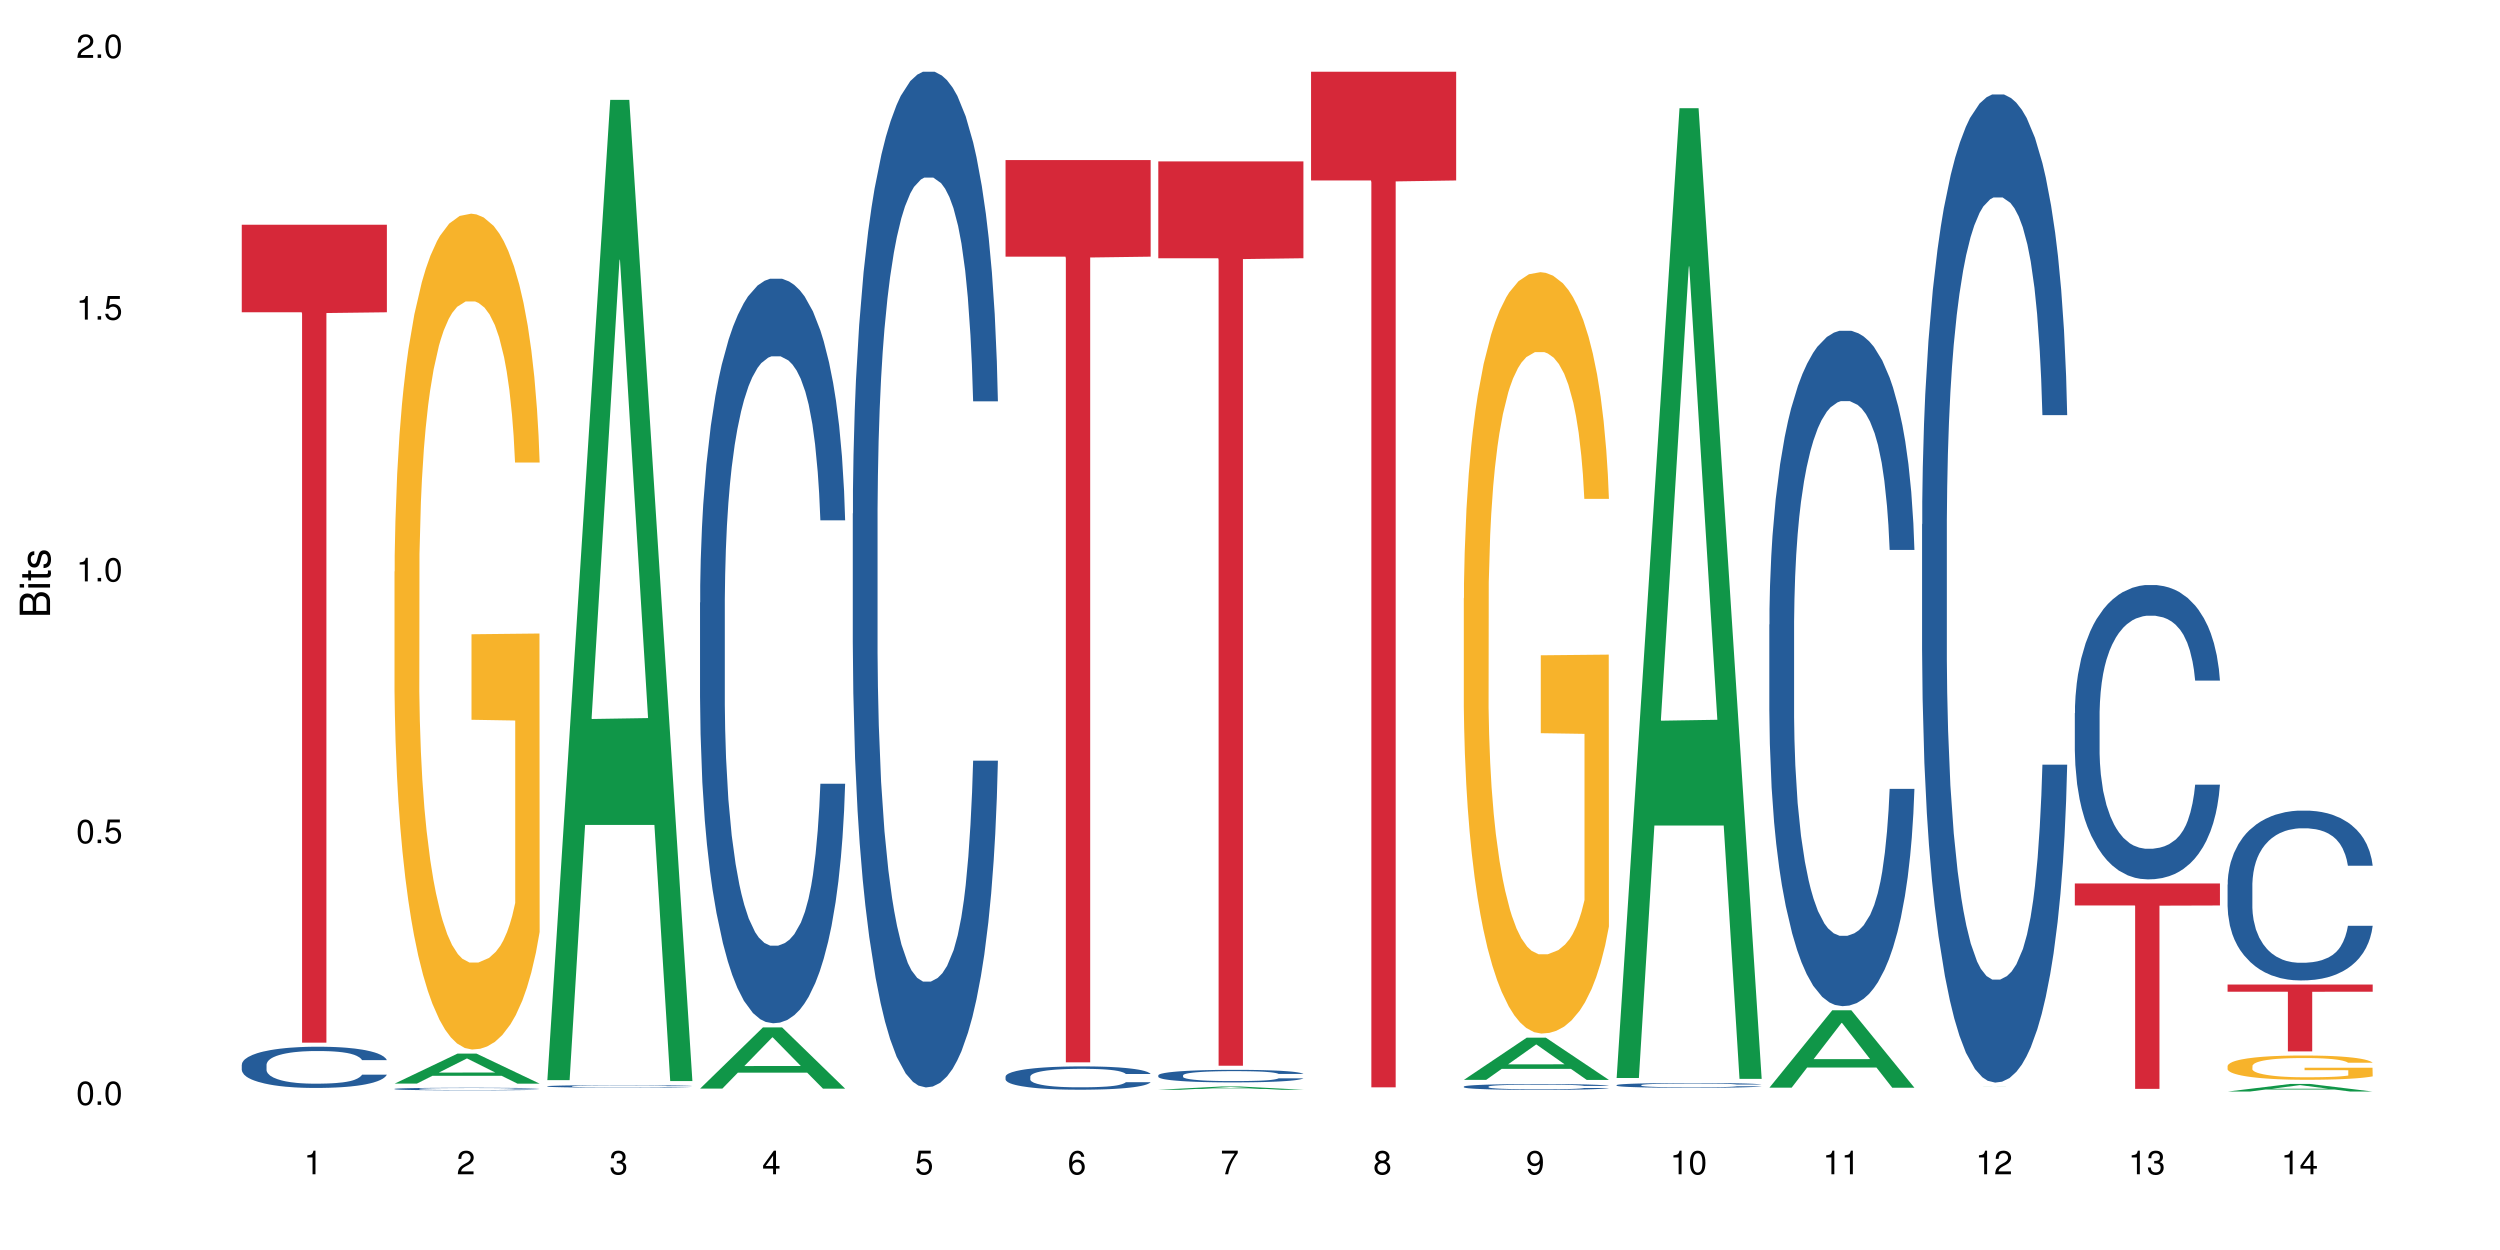<?xml version="1.0" encoding="UTF-8"?>
<svg xmlns="http://www.w3.org/2000/svg" xmlns:xlink="http://www.w3.org/1999/xlink" width="720pt" height="360pt" viewBox="0 0 720 360" version="1.1">
<defs>
<g>
<symbol overflow="visible" id="glyph0-0">
<path style="stroke:none;" d=""/>
</symbol>
<symbol overflow="visible" id="glyph0-1">
<path style="stroke:none;" d="M 2.641 -6.797 C 2 -6.797 1.422 -6.531 1.078 -6.047 C 0.641 -5.453 0.406 -4.547 0.406 -3.297 C 0.406 -1 1.188 0.219 2.641 0.219 C 4.078 0.219 4.859 -1 4.859 -3.234 C 4.859 -4.562 4.656 -5.438 4.203 -6.047 C 3.844 -6.531 3.281 -6.797 2.641 -6.797 Z M 2.641 -6.047 C 3.547 -6.047 4 -5.125 4 -3.312 C 4 -1.375 3.562 -0.484 2.625 -0.484 C 1.734 -0.484 1.281 -1.422 1.281 -3.281 C 1.281 -5.141 1.734 -6.047 2.641 -6.047 Z M 2.641 -6.047 "/>
</symbol>
<symbol overflow="visible" id="glyph0-2">
<path style="stroke:none;" d="M 1.828 -1 L 0.828 -1 L 0.828 0 L 1.828 0 Z M 1.828 -1 "/>
</symbol>
<symbol overflow="visible" id="glyph0-3">
<path style="stroke:none;" d="M 4.562 -6.797 L 1.062 -6.797 L 0.547 -3.094 L 1.328 -3.094 C 1.719 -3.562 2.047 -3.734 2.578 -3.734 C 3.484 -3.734 4.062 -3.109 4.062 -2.094 C 4.062 -1.125 3.484 -0.531 2.578 -0.531 C 1.828 -0.531 1.375 -0.906 1.188 -1.672 L 0.328 -1.672 C 0.453 -1.109 0.547 -0.844 0.75 -0.594 C 1.125 -0.078 1.828 0.219 2.594 0.219 C 3.969 0.219 4.922 -0.781 4.922 -2.219 C 4.922 -3.562 4.031 -4.484 2.719 -4.484 C 2.25 -4.484 1.859 -4.359 1.469 -4.062 L 1.734 -5.969 L 4.562 -5.969 Z M 4.562 -6.797 "/>
</symbol>
<symbol overflow="visible" id="glyph0-4">
<path style="stroke:none;" d="M 2.484 -4.844 L 2.484 0 L 3.328 0 L 3.328 -6.797 L 2.766 -6.797 C 2.469 -5.75 2.281 -5.609 0.984 -5.453 L 0.984 -4.844 Z M 2.484 -4.844 "/>
</symbol>
<symbol overflow="visible" id="glyph0-5">
<path style="stroke:none;" d="M 4.859 -0.828 L 1.281 -0.828 C 1.359 -1.391 1.672 -1.75 2.5 -2.234 L 3.469 -2.75 C 4.406 -3.266 4.906 -3.969 4.906 -4.812 C 4.906 -5.375 4.672 -5.906 4.266 -6.266 C 3.859 -6.625 3.375 -6.797 2.719 -6.797 C 1.859 -6.797 1.219 -6.5 0.844 -5.922 C 0.609 -5.562 0.5 -5.125 0.484 -4.438 L 1.328 -4.438 C 1.359 -4.906 1.406 -5.188 1.531 -5.406 C 1.75 -5.812 2.188 -6.062 2.703 -6.062 C 3.469 -6.062 4.031 -5.516 4.031 -4.781 C 4.031 -4.25 3.719 -3.797 3.125 -3.438 L 2.234 -2.938 C 0.812 -2.141 0.406 -1.5 0.328 0 L 4.859 0 Z M 4.859 -0.828 "/>
</symbol>
<symbol overflow="visible" id="glyph0-6">
<path style="stroke:none;" d="M 2.125 -3.125 L 2.578 -3.125 C 3.516 -3.125 3.984 -2.703 3.984 -1.891 C 3.984 -1.031 3.469 -0.531 2.578 -0.531 C 1.656 -0.531 1.203 -0.984 1.156 -1.969 L 0.312 -1.969 C 0.344 -1.422 0.438 -1.078 0.609 -0.766 C 0.953 -0.109 1.625 0.219 2.547 0.219 C 3.953 0.219 4.859 -0.609 4.859 -1.906 C 4.859 -2.766 4.516 -3.25 3.703 -3.516 C 4.344 -3.766 4.656 -4.25 4.656 -4.938 C 4.656 -6.109 3.875 -6.797 2.578 -6.797 C 1.203 -6.797 0.484 -6.047 0.453 -4.609 L 1.297 -4.609 C 1.312 -5.016 1.344 -5.25 1.453 -5.453 C 1.641 -5.828 2.062 -6.062 2.594 -6.062 C 3.344 -6.062 3.797 -5.625 3.797 -4.906 C 3.797 -4.422 3.609 -4.141 3.25 -3.984 C 3.016 -3.891 2.719 -3.844 2.125 -3.844 Z M 2.125 -3.125 "/>
</symbol>
<symbol overflow="visible" id="glyph0-7">
<path style="stroke:none;" d="M 3.141 -1.625 L 3.141 0 L 3.984 0 L 3.984 -1.625 L 4.984 -1.625 L 4.984 -2.391 L 3.984 -2.391 L 3.984 -6.797 L 3.359 -6.797 L 0.266 -2.516 L 0.266 -1.625 Z M 3.141 -2.391 L 1 -2.391 L 3.141 -5.359 Z M 3.141 -2.391 "/>
</symbol>
<symbol overflow="visible" id="glyph0-8">
<path style="stroke:none;" d="M 4.781 -5.031 C 4.609 -6.141 3.891 -6.797 2.844 -6.797 C 2.094 -6.797 1.422 -6.438 1.031 -5.828 C 0.609 -5.172 0.406 -4.344 0.406 -3.094 C 0.406 -1.953 0.578 -1.234 0.984 -0.625 C 1.359 -0.078 1.953 0.219 2.703 0.219 C 3.984 0.219 4.922 -0.734 4.922 -2.078 C 4.922 -3.344 4.062 -4.234 2.844 -4.234 C 2.172 -4.234 1.641 -3.969 1.281 -3.469 C 1.281 -5.125 1.828 -6.047 2.797 -6.047 C 3.391 -6.047 3.797 -5.672 3.938 -5.031 Z M 2.734 -3.484 C 3.547 -3.484 4.062 -2.922 4.062 -2 C 4.062 -1.156 3.484 -0.531 2.703 -0.531 C 1.922 -0.531 1.328 -1.188 1.328 -2.047 C 1.328 -2.891 1.906 -3.484 2.734 -3.484 Z M 2.734 -3.484 "/>
</symbol>
<symbol overflow="visible" id="glyph0-9">
<path style="stroke:none;" d="M 4.984 -6.797 L 0.438 -6.797 L 0.438 -5.969 L 4.109 -5.969 C 2.5 -3.656 1.828 -2.234 1.328 0 L 2.219 0 C 2.594 -2.172 3.453 -4.047 4.984 -6.094 Z M 4.984 -6.797 "/>
</symbol>
<symbol overflow="visible" id="glyph0-10">
<path style="stroke:none;" d="M 3.75 -3.578 C 4.453 -4 4.688 -4.344 4.688 -4.984 C 4.688 -6.047 3.844 -6.797 2.641 -6.797 C 1.438 -6.797 0.594 -6.047 0.594 -4.984 C 0.594 -4.359 0.828 -4.016 1.516 -3.578 C 0.734 -3.203 0.359 -2.641 0.359 -1.891 C 0.359 -0.641 1.297 0.219 2.641 0.219 C 3.984 0.219 4.922 -0.641 4.922 -1.875 C 4.922 -2.641 4.531 -3.203 3.75 -3.578 Z M 2.641 -6.047 C 3.359 -6.047 3.812 -5.625 3.812 -4.969 C 3.812 -4.344 3.344 -3.922 2.641 -3.922 C 1.922 -3.922 1.453 -4.344 1.453 -4.984 C 1.453 -5.625 1.922 -6.047 2.641 -6.047 Z M 2.641 -3.203 C 3.484 -3.203 4.062 -2.672 4.062 -1.875 C 4.062 -1.062 3.484 -0.531 2.625 -0.531 C 1.797 -0.531 1.219 -1.078 1.219 -1.875 C 1.219 -2.672 1.797 -3.203 2.641 -3.203 Z M 2.641 -3.203 "/>
</symbol>
<symbol overflow="visible" id="glyph0-11">
<path style="stroke:none;" d="M 0.516 -1.547 C 0.672 -0.438 1.406 0.219 2.438 0.219 C 3.188 0.219 3.859 -0.141 4.266 -0.75 C 4.688 -1.406 4.891 -2.25 4.891 -3.484 C 4.891 -4.625 4.703 -5.359 4.312 -5.953 C 3.938 -6.5 3.344 -6.797 2.594 -6.797 C 1.297 -6.797 0.359 -5.844 0.359 -4.516 C 0.359 -3.25 1.234 -2.344 2.453 -2.344 C 3.094 -2.344 3.562 -2.578 4.016 -3.109 C 4 -1.453 3.469 -0.531 2.5 -0.531 C 1.906 -0.531 1.484 -0.906 1.359 -1.547 Z M 2.578 -6.062 C 3.375 -6.062 3.969 -5.406 3.969 -4.531 C 3.969 -3.688 3.375 -3.094 2.547 -3.094 C 1.734 -3.094 1.234 -3.672 1.234 -4.578 C 1.234 -5.438 1.797 -6.062 2.578 -6.062 Z M 2.578 -6.062 "/>
</symbol>
<symbol overflow="visible" id="glyph1-0">
<path style="stroke:none;" d=""/>
</symbol>
<symbol overflow="visible" id="glyph1-1">
<path style="stroke:none;" d="M 0 -0.953 L 0 -4.891 C 0 -5.719 -0.234 -6.344 -0.734 -6.797 C -1.188 -7.234 -1.812 -7.469 -2.5 -7.469 C -3.547 -7.469 -4.188 -7 -4.625 -5.875 C -4.984 -6.672 -5.641 -7.094 -6.531 -7.094 C -7.156 -7.094 -7.734 -6.859 -8.141 -6.391 C -8.562 -5.938 -8.75 -5.344 -8.75 -4.5 L -8.75 -0.953 Z M -4.984 -2.062 L -7.766 -2.062 L -7.766 -4.219 C -7.766 -4.844 -7.688 -5.203 -7.453 -5.5 C -7.219 -5.812 -6.859 -5.969 -6.375 -5.969 C -5.906 -5.969 -5.531 -5.812 -5.297 -5.5 C -5.062 -5.203 -4.984 -4.844 -4.984 -4.219 Z M -0.984 -2.062 L -4 -2.062 L -4 -4.781 C -4 -5.328 -3.859 -5.688 -3.578 -5.953 C -3.297 -6.219 -2.922 -6.359 -2.484 -6.359 C -2.062 -6.359 -1.688 -6.219 -1.406 -5.953 C -1.109 -5.688 -0.984 -5.328 -0.984 -4.781 Z M -0.984 -2.062 "/>
</symbol>
<symbol overflow="visible" id="glyph1-2">
<path style="stroke:none;" d="M -6.281 -1.797 L -6.281 -0.797 L 0 -0.797 L 0 -1.797 Z M -8.75 -1.797 L -8.75 -0.797 L -7.484 -0.797 L -7.484 -1.797 Z M -8.75 -1.797 "/>
</symbol>
<symbol overflow="visible" id="glyph1-3">
<path style="stroke:none;" d="M -6.281 -3.047 L -6.281 -2.016 L -8.016 -2.016 L -8.016 -1.016 L -6.281 -1.016 L -6.281 -0.172 L -5.469 -0.172 L -5.469 -1.016 L -0.719 -1.016 C -0.078 -1.016 0.281 -1.453 0.281 -2.234 C 0.281 -2.469 0.25 -2.719 0.188 -3.047 L -0.641 -3.047 C -0.609 -2.922 -0.594 -2.766 -0.594 -2.562 C -0.594 -2.141 -0.719 -2.016 -1.156 -2.016 L -5.469 -2.016 L -5.469 -3.047 Z M -6.281 -3.047 "/>
</symbol>
<symbol overflow="visible" id="glyph1-4">
<path style="stroke:none;" d="M -4.531 -5.25 C -5.766 -5.25 -6.469 -4.422 -6.469 -2.969 C -6.469 -1.516 -5.719 -0.562 -4.547 -0.562 C -3.562 -0.562 -3.094 -1.062 -2.734 -2.562 L -2.516 -3.484 C -2.344 -4.188 -2.094 -4.469 -1.625 -4.469 C -1.047 -4.469 -0.641 -3.875 -0.641 -3 C -0.641 -2.453 -0.797 -2 -1.062 -1.75 C -1.25 -1.594 -1.422 -1.531 -1.875 -1.469 L -1.875 -0.406 C -0.422 -0.453 0.281 -1.266 0.281 -2.922 C 0.281 -4.5 -0.5 -5.516 -1.719 -5.516 C -2.656 -5.516 -3.172 -4.984 -3.469 -3.734 L -3.703 -2.766 C -3.891 -1.953 -4.156 -1.609 -4.594 -1.609 C -5.172 -1.609 -5.547 -2.125 -5.547 -2.938 C -5.547 -3.75 -5.203 -4.172 -4.531 -4.203 Z M -4.531 -5.25 "/>
</symbol>
</g>
</defs>
<g id="surface87056">
<rect x="0" y="0" width="720" height="360" style="fill:rgb(100%,100%,100%);fill-opacity:1;stroke:none;"/>
<path style=" stroke:none;fill-rule:nonzero;fill:rgb(14.51%,36.078%,60%);fill-opacity:1;" d="M 69.629 306.629 L 69.68 306.617 L 69.68 306.355 L 69.832 305.945 L 70.191 305.422 L 70.547 305.066 L 71.465 304.426 L 72.738 303.809 L 74.062 303.328 L 75.031 303.047 L 75.898 302.832 L 77.887 302.43 L 79.16 302.223 L 80.535 302.039 L 82.219 301.855 L 83.441 301.746 L 86.195 301.574 L 88.234 301.496 L 89.812 301.465 L 93.227 301.465 L 95.266 301.508 L 96.746 301.562 L 98.375 301.648 L 99.75 301.746 L 102.148 301.984 L 104.289 302.289 L 105.258 302.461 L 106.785 302.797 L 107.957 303.125 L 108.773 303.406 L 109.691 303.809 L 110.504 304.297 L 111.117 304.848 L 111.422 305.316 L 104.289 305.316 L 103.93 304.879 L 103.523 304.543 L 102.758 304.102 L 101.992 303.785 L 100.922 303.469 L 99.957 303.266 L 98.629 303.059 L 97.457 302.93 L 96.234 302.832 L 95.062 302.766 L 92.82 302.699 L 90.219 302.699 L 89.254 302.723 L 87.266 302.809 L 86.195 302.887 L 84.664 303.035 L 83.594 303.176 L 82.32 303.395 L 81.453 303.578 L 80.383 303.859 L 79.617 304.109 L 78.754 304.469 L 78.242 304.738 L 77.785 305.043 L 77.375 305.402 L 77.07 305.781 L 76.867 306.184 L 76.766 306.574 L 76.766 308.254 L 76.867 308.645 L 77.121 309.102 L 77.785 309.762 L 78.754 310.336 L 79.875 310.793 L 80.945 311.117 L 81.555 311.27 L 82.371 311.445 L 83.645 311.66 L 85.48 311.879 L 86.551 311.965 L 88.184 312.051 L 89.863 312.094 L 92.105 312.094 L 94.094 312.051 L 95.418 311.996 L 96.797 311.91 L 98.68 311.727 L 99.852 311.551 L 100.871 311.348 L 101.637 311.141 L 102.148 310.965 L 102.91 310.629 L 103.523 310.262 L 103.98 309.883 L 104.289 309.512 L 111.422 309.512 L 111.117 309.945 L 110.66 310.371 L 110.199 310.684 L 109.484 311.062 L 108.672 311.398 L 107.5 311.781 L 106.531 312.027 L 105.258 312.301 L 104.082 312.508 L 102.809 312.691 L 100.922 312.906 L 99.699 313.016 L 98.375 313.113 L 96.797 313.199 L 94.809 313.277 L 92.668 313.32 L 90.68 313.332 L 88.539 313.309 L 86.957 313.266 L 84.867 313.168 L 82.27 312.973 L 80.383 312.766 L 78.906 312.562 L 77.633 312.344 L 76.203 312.051 L 74.371 311.574 L 73.25 311.203 L 72.484 310.902 L 71.617 310.477 L 71.004 310.098 L 70.293 309.492 L 69.781 308.723 L 69.629 308.125 Z M 69.629 306.629 "/>
<path style=" stroke:none;fill-rule:nonzero;fill:rgb(83.922%,15.686%,22.353%);fill-opacity:1;" d="M 69.629 64.719 L 111.422 64.719 L 111.422 89.934 L 94.004 90.156 L 94.004 300.285 L 86.996 300.285 L 86.996 90.379 L 86.895 89.934 L 69.629 89.934 Z M 69.629 64.719 "/>
<path style=" stroke:none;fill-rule:nonzero;fill:rgb(6.275%,58.824%,28.235%);fill-opacity:1;" d="M 113.621 312.086 L 113.668 312.078 L 131.75 303.445 L 137.242 303.445 L 155.418 312.094 L 149.031 312.094 L 144.477 309.836 L 124.52 309.836 L 120.051 312.086 L 113.621 312.086 L 126.438 308.902 L 142.645 308.895 L 134.562 304.859 L 134.477 304.852 L 134.387 304.875 L 126.395 308.895 L 126.438 308.902 Z M 113.621 312.086 "/>
<path style=" stroke:none;fill-rule:nonzero;fill:rgb(14.51%,36.078%,60%);fill-opacity:1;" d="M 113.621 313.598 L 113.672 313.598 L 113.672 313.582 L 113.828 313.555 L 114.184 313.523 L 114.539 313.5 L 115.457 313.461 L 116.73 313.422 L 118.059 313.391 L 119.023 313.375 L 119.891 313.359 L 121.879 313.336 L 123.152 313.32 L 124.531 313.309 L 126.211 313.301 L 127.434 313.293 L 130.188 313.281 L 132.227 313.277 L 133.805 313.273 L 137.223 313.273 L 139.258 313.277 L 140.738 313.281 L 142.367 313.285 L 143.746 313.293 L 146.141 313.309 L 148.281 313.328 L 149.25 313.336 L 150.777 313.359 L 151.949 313.379 L 152.766 313.398 L 153.684 313.422 L 154.5 313.453 L 155.109 313.488 L 155.418 313.516 L 148.281 313.516 L 147.926 313.488 L 147.516 313.469 L 146.75 313.441 L 145.988 313.422 L 144.918 313.402 L 143.949 313.387 L 142.625 313.375 L 141.453 313.367 L 140.227 313.359 L 139.055 313.355 L 136.812 313.352 L 134.215 313.352 L 133.246 313.355 L 131.258 313.359 L 130.188 313.363 L 128.66 313.375 L 127.59 313.383 L 126.312 313.395 L 125.449 313.406 L 124.379 313.426 L 123.613 313.441 L 122.746 313.465 L 122.234 313.48 L 121.777 313.5 L 121.371 313.523 L 121.062 313.547 L 120.859 313.57 L 120.758 313.598 L 120.758 313.703 L 120.859 313.727 L 121.113 313.754 L 121.777 313.797 L 122.746 313.832 L 123.867 313.863 L 124.938 313.883 L 125.551 313.891 L 126.363 313.902 L 127.641 313.918 L 129.473 313.93 L 130.543 313.938 L 132.176 313.941 L 133.855 313.945 L 136.098 313.945 L 138.086 313.941 L 139.414 313.938 L 140.789 313.934 L 142.676 313.922 L 143.848 313.91 L 144.867 313.898 L 145.629 313.883 L 146.141 313.871 L 146.906 313.852 L 147.516 313.828 L 147.977 313.805 L 148.281 313.781 L 155.418 313.781 L 155.109 313.809 L 154.652 313.836 L 154.191 313.855 L 153.48 313.879 L 152.664 313.898 L 151.492 313.926 L 150.523 313.941 L 149.25 313.957 L 148.078 313.969 L 146.805 313.98 L 144.918 313.996 L 143.695 314.004 L 142.367 314.008 L 140.789 314.012 L 138.801 314.02 L 136.66 314.02 L 134.672 314.023 L 132.531 314.02 L 130.953 314.02 L 128.863 314.012 L 126.262 314 L 124.379 313.984 L 122.898 313.973 L 121.625 313.961 L 120.199 313.941 L 118.363 313.91 L 117.242 313.887 L 116.477 313.867 L 115.609 313.844 L 115 313.816 L 114.285 313.781 L 113.777 313.73 L 113.621 313.695 Z M 113.621 313.598 "/>
<path style=" stroke:none;fill-rule:nonzero;fill:rgb(96.863%,70.196%,16.863%);fill-opacity:1;" d="M 113.621 164.641 L 113.672 164.422 L 113.672 160.023 L 113.879 150.133 L 114.387 136.5 L 115.051 125.289 L 115.762 116.496 L 116.223 111.879 L 116.988 105.281 L 117.648 100.445 L 119.332 90.555 L 121.473 81.32 L 122.645 77.363 L 123.969 73.625 L 125.855 69.449 L 126.723 67.91 L 129.371 64.391 L 132.379 62.191 L 135.691 61.535 L 137.223 61.754 L 139.312 62.633 L 142.164 65.051 L 143.797 67.25 L 145.07 69.449 L 146.395 72.305 L 148.027 76.703 L 149.555 81.98 L 150.777 87.254 L 152 93.852 L 153.02 100.887 L 153.887 108.582 L 154.652 117.812 L 155.109 125.508 L 155.418 133.203 L 148.332 133.203 L 147.926 125.508 L 147.465 119.574 L 146.699 112.316 L 145.938 107.043 L 145.172 102.863 L 143.746 97.148 L 142.523 93.633 L 140.992 90.555 L 139.516 88.574 L 137.832 87.254 L 136.812 86.816 L 134.113 86.816 L 131.664 88.355 L 130.238 90.113 L 129.219 91.871 L 127.793 95.172 L 126.926 97.809 L 126.414 99.566 L 124.887 106.383 L 123.867 112.539 L 123.305 116.715 L 122.594 123.309 L 122.082 129.246 L 121.523 138.039 L 121.219 144.637 L 120.809 159.586 L 120.758 199.156 L 120.91 207.512 L 121.219 216.527 L 121.625 224.441 L 122.234 232.793 L 122.848 239.168 L 123.918 247.742 L 124.836 253.461 L 125.551 257.195 L 126.926 263.133 L 127.484 265.113 L 128.812 269.07 L 130.188 272.148 L 131.871 274.785 L 133.145 276.105 L 135.184 277.203 L 137.781 277.203 L 140.84 275.883 L 142.777 274.125 L 144.102 272.367 L 144.969 270.828 L 146.039 268.41 L 146.805 266.211 L 147.516 263.793 L 148.383 260.055 L 148.383 207.512 L 135.793 207.293 L 135.793 182.668 L 155.367 182.449 L 155.418 268.41 L 154.348 274.344 L 153.02 280.062 L 151.746 284.457 L 150.422 288.195 L 148.535 292.371 L 147.008 295.012 L 144.664 298.09 L 142.523 300.066 L 140.277 301.387 L 138.293 302.047 L 135.945 302.266 L 133.855 301.824 L 131.613 300.508 L 129.832 298.75 L 128.199 296.551 L 126.57 293.691 L 124.531 289.074 L 123.203 285.336 L 121.828 280.719 L 120.453 275.223 L 119.23 269.289 L 118.414 264.672 L 117.598 259.395 L 116.73 252.801 L 115.918 245.324 L 115.305 238.512 L 114.742 230.816 L 114.336 223.562 L 113.93 213.668 L 113.727 205.754 L 113.621 198.938 Z M 113.621 164.641 "/>
<path style=" stroke:none;fill-rule:nonzero;fill:rgb(6.275%,58.824%,28.235%);fill-opacity:1;" d="M 157.617 311.082 L 157.66 310.816 L 175.746 28.77 L 181.238 28.77 L 199.41 311.344 L 193.023 311.344 L 188.469 237.586 L 168.512 237.586 L 164.047 311.082 L 157.617 311.082 L 170.43 207.07 L 186.641 206.805 L 178.559 74.938 L 178.469 74.672 L 178.379 75.469 L 170.387 206.805 L 170.43 207.07 Z M 157.617 311.082 "/>
<path style=" stroke:none;fill-rule:nonzero;fill:rgb(14.51%,36.078%,60%);fill-opacity:1;" d="M 157.617 312.84 L 157.668 312.84 L 157.668 312.824 L 157.82 312.797 L 158.176 312.766 L 158.535 312.742 L 159.449 312.707 L 160.727 312.668 L 162.051 312.637 L 163.02 312.621 L 163.887 312.609 L 165.871 312.582 L 167.148 312.57 L 168.523 312.559 L 170.207 312.551 L 171.43 312.543 L 174.18 312.531 L 176.219 312.527 L 177.801 312.523 L 181.215 312.523 L 183.254 312.527 L 184.73 312.531 L 186.363 312.535 L 187.738 312.543 L 190.133 312.559 L 192.273 312.574 L 193.242 312.586 L 194.773 312.605 L 195.945 312.625 L 196.758 312.645 L 197.676 312.668 L 198.492 312.695 L 199.105 312.73 L 199.41 312.758 L 192.273 312.758 L 191.918 312.734 L 191.512 312.711 L 190.746 312.684 L 189.98 312.668 L 188.91 312.648 L 187.941 312.633 L 186.617 312.621 L 185.445 312.613 L 184.223 312.609 L 183.051 312.605 L 180.805 312.602 L 177.238 312.602 L 175.25 312.605 L 174.18 312.613 L 172.652 312.621 L 171.582 312.629 L 170.309 312.641 L 169.441 312.652 L 168.371 312.672 L 167.605 312.688 L 166.738 312.707 L 166.23 312.723 L 165.77 312.742 L 165.363 312.766 L 165.059 312.789 L 164.855 312.812 L 164.75 312.836 L 164.75 312.938 L 164.855 312.961 L 165.109 312.988 L 165.77 313.031 L 166.738 313.062 L 167.859 313.094 L 168.93 313.113 L 169.543 313.121 L 170.359 313.133 L 171.633 313.145 L 173.469 313.156 L 174.539 313.164 L 176.168 313.168 L 177.852 313.172 L 180.094 313.172 L 182.082 313.168 L 183.406 313.164 L 184.781 313.16 L 186.668 313.148 L 187.84 313.137 L 188.859 313.125 L 189.625 313.113 L 190.133 313.102 L 190.898 313.082 L 191.512 313.059 L 191.969 313.035 L 192.273 313.016 L 199.41 313.016 L 199.105 313.039 L 198.645 313.066 L 198.188 313.086 L 197.473 313.109 L 196.656 313.129 L 195.484 313.152 L 194.516 313.168 L 193.242 313.184 L 192.07 313.195 L 190.797 313.207 L 188.91 313.219 L 187.688 313.227 L 186.363 313.234 L 184.781 313.238 L 182.793 313.242 L 180.652 313.246 L 176.523 313.246 L 174.945 313.242 L 172.855 313.234 L 170.258 313.223 L 168.371 313.211 L 166.891 313.199 L 165.617 313.188 L 164.191 313.168 L 162.355 313.141 L 161.234 313.117 L 160.469 313.098 L 159.605 313.074 L 158.992 313.051 L 158.277 313.012 L 157.77 312.965 L 157.617 312.93 Z M 157.617 312.84 "/>
<path style=" stroke:none;fill-rule:nonzero;fill:rgb(6.275%,58.824%,28.235%);fill-opacity:1;" d="M 201.609 313.52 L 201.652 313.5 L 219.738 295.883 L 225.23 295.883 L 243.402 313.535 L 237.02 313.535 L 232.465 308.926 L 212.504 308.926 L 208.039 313.52 L 201.609 313.52 L 214.426 307.02 L 230.633 307.004 L 222.551 298.766 L 222.461 298.75 L 222.371 298.801 L 214.379 307.004 L 214.426 307.02 Z M 201.609 313.52 "/>
<path style=" stroke:none;fill-rule:nonzero;fill:rgb(14.51%,36.078%,60%);fill-opacity:1;" d="M 201.609 173.57 L 201.66 173.375 L 201.66 168.672 L 201.812 161.223 L 202.172 151.812 L 202.527 145.344 L 203.445 133.781 L 204.719 122.609 L 206.043 113.984 L 207.012 108.887 L 207.879 104.969 L 209.867 97.715 L 211.141 93.992 L 212.516 90.66 L 214.199 87.328 L 215.422 85.367 L 218.176 82.23 L 220.211 80.859 L 221.793 80.27 L 225.207 80.27 L 227.246 81.055 L 228.723 82.035 L 230.355 83.602 L 231.73 85.367 L 234.129 89.68 L 236.27 95.168 L 237.234 98.305 L 238.766 104.379 L 239.938 110.258 L 240.754 115.355 L 241.672 122.609 L 242.484 131.43 L 243.098 141.426 L 243.402 149.852 L 236.27 149.852 L 235.91 142.012 L 235.504 135.938 L 234.738 127.902 L 233.973 122.215 L 232.902 116.531 L 231.934 112.809 L 230.609 109.082 L 229.438 106.73 L 228.215 104.969 L 227.043 103.793 L 224.801 102.617 L 222.199 102.617 L 221.23 103.008 L 219.246 104.574 L 218.176 105.949 L 216.645 108.691 L 215.574 111.238 L 214.301 115.16 L 213.434 118.492 L 212.363 123.59 L 211.598 128.098 L 210.734 134.566 L 210.223 139.465 L 209.766 144.953 L 209.355 151.422 L 209.051 158.281 L 208.848 165.535 L 208.746 172.59 L 208.746 202.973 L 208.848 210.027 L 209.102 218.262 L 209.766 230.219 L 210.734 240.605 L 211.855 248.836 L 212.926 254.719 L 213.535 257.461 L 214.352 260.598 L 215.625 264.52 L 217.461 268.438 L 218.531 270.008 L 220.16 271.574 L 221.844 272.359 L 224.086 272.359 L 226.074 271.574 L 227.398 270.594 L 228.777 269.027 L 230.66 265.695 L 231.832 262.559 L 232.852 258.836 L 233.617 255.109 L 234.129 251.973 L 234.891 245.898 L 235.504 239.234 L 235.961 232.375 L 236.27 225.707 L 243.402 225.707 L 243.098 233.551 L 242.641 241.195 L 242.18 246.879 L 241.465 253.738 L 240.652 259.812 L 239.48 266.676 L 238.512 271.184 L 237.234 276.082 L 236.062 279.809 L 234.789 283.141 L 232.902 287.059 L 231.68 289.02 L 230.355 290.785 L 228.777 292.352 L 226.789 293.723 L 224.648 294.508 L 222.66 294.703 L 220.52 294.312 L 218.938 293.527 L 216.848 291.762 L 214.25 288.234 L 212.363 284.512 L 210.887 280.789 L 209.613 276.867 L 208.184 271.574 L 206.348 262.949 L 205.227 256.285 L 204.465 250.797 L 203.598 243.152 L 202.984 236.293 L 202.273 225.316 L 201.762 211.398 L 201.609 200.621 Z M 201.609 173.57 "/>
<path style=" stroke:none;fill-rule:nonzero;fill:rgb(14.51%,36.078%,60%);fill-opacity:1;" d="M 245.602 147.941 L 245.652 147.676 L 245.652 141.258 L 245.809 131.098 L 246.164 118.262 L 246.52 109.441 L 247.438 93.664 L 248.711 78.422 L 250.035 66.66 L 251.004 59.707 L 251.871 54.359 L 253.859 44.465 L 255.133 39.387 L 256.512 34.84 L 258.191 30.297 L 259.414 27.621 L 262.168 23.344 L 264.207 21.473 L 265.785 20.668 L 269.199 20.668 L 271.238 21.738 L 272.719 23.078 L 274.348 25.215 L 275.727 27.621 L 278.121 33.504 L 280.262 40.992 L 281.23 45.27 L 282.758 53.559 L 283.93 61.578 L 284.746 68.531 L 285.664 78.422 L 286.48 90.457 L 287.09 104.094 L 287.398 115.59 L 280.262 115.59 L 279.906 104.895 L 279.496 96.605 L 278.73 85.645 L 277.969 77.891 L 276.898 70.137 L 275.93 65.055 L 274.605 59.973 L 273.43 56.766 L 272.207 54.359 L 271.035 52.754 L 268.793 51.152 L 266.195 51.152 L 265.227 51.688 L 263.238 53.824 L 262.168 55.695 L 260.637 59.441 L 259.566 62.914 L 258.293 68.262 L 257.426 72.809 L 256.355 79.762 L 255.594 85.91 L 254.727 94.734 L 254.215 101.418 L 253.758 108.906 L 253.352 117.727 L 253.043 127.086 L 252.84 136.98 L 252.738 146.605 L 252.738 188.051 L 252.84 197.676 L 253.094 208.906 L 253.758 225.215 L 254.727 239.387 L 255.848 250.617 L 256.918 258.637 L 257.531 262.379 L 258.344 266.66 L 259.617 272.008 L 261.453 277.355 L 262.523 279.492 L 264.156 281.633 L 265.836 282.703 L 268.078 282.703 L 270.066 281.633 L 271.395 280.293 L 272.77 278.156 L 274.656 273.609 L 275.828 269.332 L 276.848 264.254 L 277.609 259.172 L 278.121 254.895 L 278.887 246.605 L 279.496 237.516 L 279.957 228.156 L 280.262 219.066 L 287.398 219.066 L 287.09 229.762 L 286.633 240.188 L 286.172 247.941 L 285.461 257.301 L 284.645 265.59 L 283.473 274.949 L 282.504 281.098 L 281.23 287.781 L 280.059 292.863 L 278.781 297.406 L 276.898 302.754 L 275.676 305.43 L 274.348 307.836 L 272.77 309.973 L 270.781 311.844 L 268.641 312.914 L 266.652 313.184 L 264.512 312.648 L 262.934 311.578 L 260.844 309.172 L 258.242 304.359 L 256.355 299.277 L 254.879 294.199 L 253.605 288.852 L 252.18 281.633 L 250.344 269.867 L 249.223 260.777 L 248.457 253.289 L 247.59 242.863 L 246.98 233.504 L 246.266 218.531 L 245.754 199.547 L 245.602 184.84 Z M 245.602 147.941 "/>
<path style=" stroke:none;fill-rule:nonzero;fill:rgb(14.51%,36.078%,60%);fill-opacity:1;" d="M 289.598 310.047 L 289.648 310.039 L 289.648 309.895 L 289.801 309.66 L 290.156 309.367 L 290.516 309.164 L 291.43 308.801 L 292.707 308.449 L 294.031 308.18 L 295 308.02 L 295.867 307.898 L 297.852 307.672 L 299.129 307.555 L 300.504 307.449 L 302.184 307.348 L 303.41 307.285 L 306.16 307.188 L 308.199 307.145 L 309.781 307.125 L 313.195 307.125 L 315.234 307.148 L 316.711 307.18 L 318.344 307.23 L 319.719 307.285 L 322.113 307.418 L 324.254 307.59 L 325.223 307.691 L 326.75 307.879 L 327.926 308.062 L 328.738 308.223 L 329.656 308.449 L 330.473 308.727 L 331.086 309.039 L 331.391 309.305 L 324.254 309.305 L 323.898 309.059 L 323.488 308.867 L 322.727 308.617 L 321.961 308.438 L 320.891 308.262 L 319.922 308.145 L 318.598 308.027 L 317.426 307.953 L 316.203 307.898 L 315.027 307.863 L 312.785 307.824 L 310.188 307.824 L 309.219 307.836 L 307.23 307.887 L 306.16 307.93 L 304.633 308.016 L 303.562 308.094 L 302.289 308.219 L 301.422 308.32 L 300.352 308.48 L 299.586 308.621 L 298.719 308.824 L 298.211 308.98 L 297.75 309.152 L 297.344 309.352 L 297.039 309.566 L 296.832 309.797 L 296.73 310.016 L 296.73 310.969 L 296.832 311.188 L 297.09 311.445 L 297.75 311.82 L 298.719 312.145 L 299.84 312.402 L 300.91 312.59 L 301.523 312.676 L 302.34 312.773 L 303.613 312.895 L 305.449 313.02 L 306.52 313.066 L 308.148 313.117 L 309.832 313.141 L 312.074 313.141 L 314.062 313.117 L 315.387 313.086 L 316.762 313.035 L 318.648 312.934 L 319.82 312.832 L 320.84 312.719 L 321.605 312.602 L 322.113 312.504 L 322.879 312.312 L 323.488 312.102 L 323.949 311.887 L 324.254 311.68 L 331.391 311.68 L 331.086 311.926 L 330.625 312.164 L 330.168 312.344 L 329.453 312.559 L 328.637 312.746 L 327.465 312.961 L 326.496 313.105 L 325.223 313.258 L 324.051 313.375 L 322.777 313.477 L 320.891 313.602 L 319.668 313.664 L 318.344 313.719 L 316.762 313.766 L 314.773 313.809 L 312.633 313.836 L 310.645 313.84 L 308.504 313.828 L 306.926 313.805 L 304.836 313.75 L 302.234 313.637 L 300.352 313.52 L 298.871 313.406 L 297.598 313.281 L 296.172 313.117 L 294.336 312.848 L 293.215 312.637 L 292.449 312.465 L 291.586 312.227 L 290.973 312.012 L 290.258 311.668 L 289.75 311.23 L 289.598 310.895 Z M 289.598 310.047 "/>
<path style=" stroke:none;fill-rule:nonzero;fill:rgb(83.922%,15.686%,22.353%);fill-opacity:1;" d="M 289.598 46.102 L 331.391 46.102 L 331.391 73.918 L 313.973 74.16 L 313.973 305.945 L 306.965 305.945 L 306.965 74.406 L 306.863 73.918 L 289.598 73.918 Z M 289.598 46.102 "/>
<path style=" stroke:none;fill-rule:nonzero;fill:rgb(6.275%,58.824%,28.235%);fill-opacity:1;" d="M 333.59 313.855 L 333.633 313.855 L 351.719 312.91 L 357.211 312.91 L 375.383 313.855 L 369 313.855 L 364.445 313.609 L 344.484 313.609 L 340.02 313.855 L 333.59 313.855 L 346.406 313.508 L 362.613 313.508 L 354.531 313.062 L 354.441 313.062 L 354.352 313.066 L 346.359 313.508 L 346.406 313.508 Z M 333.59 313.855 "/>
<path style=" stroke:none;fill-rule:nonzero;fill:rgb(14.51%,36.078%,60%);fill-opacity:1;" d="M 333.59 309.688 L 333.641 309.684 L 333.641 309.605 L 333.793 309.48 L 334.148 309.32 L 334.508 309.211 L 335.426 309.016 L 336.699 308.828 L 338.023 308.684 L 338.992 308.598 L 339.859 308.531 L 341.848 308.406 L 343.121 308.344 L 344.496 308.289 L 346.18 308.23 L 347.402 308.199 L 350.152 308.145 L 352.191 308.125 L 353.773 308.113 L 357.188 308.113 L 359.227 308.125 L 360.703 308.145 L 362.336 308.168 L 363.711 308.199 L 366.105 308.273 L 368.246 308.363 L 369.215 308.418 L 370.746 308.52 L 371.918 308.617 L 372.734 308.703 L 373.652 308.828 L 374.465 308.977 L 375.078 309.145 L 375.383 309.285 L 368.246 309.285 L 367.891 309.156 L 367.484 309.051 L 366.719 308.918 L 365.953 308.82 L 364.883 308.727 L 363.914 308.66 L 362.59 308.598 L 361.418 308.559 L 360.195 308.531 L 359.023 308.512 L 356.781 308.488 L 354.18 308.488 L 353.211 308.496 L 351.223 308.523 L 350.152 308.547 L 348.625 308.594 L 347.555 308.637 L 346.281 308.703 L 345.414 308.758 L 344.344 308.844 L 343.578 308.918 L 342.715 309.027 L 342.203 309.113 L 341.746 309.203 L 341.336 309.312 L 341.031 309.43 L 340.828 309.551 L 340.727 309.672 L 340.727 310.184 L 340.828 310.301 L 341.082 310.441 L 341.746 310.641 L 342.715 310.816 L 343.836 310.957 L 344.906 311.055 L 345.516 311.102 L 346.332 311.156 L 347.605 311.223 L 349.441 311.285 L 350.512 311.312 L 352.141 311.34 L 353.824 311.352 L 356.066 311.352 L 358.055 311.34 L 359.379 311.324 L 360.754 311.297 L 362.641 311.242 L 363.812 311.188 L 364.832 311.125 L 365.598 311.062 L 366.105 311.008 L 366.871 310.906 L 367.484 310.793 L 367.941 310.68 L 368.246 310.566 L 375.383 310.566 L 375.078 310.699 L 374.617 310.828 L 374.16 310.922 L 373.445 311.039 L 372.633 311.141 L 371.457 311.258 L 370.492 311.332 L 369.215 311.414 L 368.043 311.48 L 366.77 311.535 L 364.883 311.602 L 363.66 311.633 L 362.336 311.664 L 360.754 311.691 L 358.77 311.715 L 356.629 311.727 L 354.641 311.73 L 352.5 311.723 L 350.918 311.711 L 348.828 311.68 L 346.23 311.621 L 344.344 311.559 L 342.867 311.496 L 341.59 311.43 L 340.164 311.34 L 338.328 311.195 L 337.207 311.082 L 336.445 310.988 L 335.578 310.859 L 334.965 310.746 L 334.254 310.559 L 333.742 310.324 L 333.59 310.145 Z M 333.59 309.688 "/>
<path style=" stroke:none;fill-rule:nonzero;fill:rgb(83.922%,15.686%,22.353%);fill-opacity:1;" d="M 333.59 46.492 L 375.383 46.492 L 375.383 74.371 L 357.965 74.613 L 357.965 306.934 L 350.957 306.934 L 350.957 74.859 L 350.855 74.371 L 333.59 74.371 Z M 333.59 46.492 "/>
<path style=" stroke:none;fill-rule:nonzero;fill:rgb(83.922%,15.686%,22.353%);fill-opacity:1;" d="M 377.582 20.664 L 419.375 20.664 L 419.375 51.973 L 401.957 52.246 L 401.957 313.148 L 394.949 313.148 L 394.949 52.52 L 394.848 51.973 L 377.582 51.973 Z M 377.582 20.664 "/>
<path style=" stroke:none;fill-rule:nonzero;fill:rgb(6.275%,58.824%,28.235%);fill-opacity:1;" d="M 421.578 311.008 L 421.621 310.996 L 439.703 298.844 L 445.195 298.844 L 463.371 311.02 L 456.984 311.02 L 452.43 307.84 L 432.473 307.84 L 428.008 311.008 L 421.578 311.008 L 434.391 306.527 L 450.602 306.516 L 442.52 300.836 L 442.43 300.824 L 442.34 300.855 L 434.348 306.516 L 434.391 306.527 Z M 421.578 311.008 "/>
<path style=" stroke:none;fill-rule:nonzero;fill:rgb(14.51%,36.078%,60%);fill-opacity:1;" d="M 421.578 312.934 L 421.629 312.934 L 421.629 312.895 L 421.781 312.836 L 422.137 312.762 L 422.492 312.711 L 423.41 312.621 L 424.684 312.531 L 426.012 312.465 L 426.98 312.426 L 427.844 312.395 L 429.832 312.336 L 431.105 312.309 L 432.484 312.281 L 434.164 312.254 L 435.391 312.238 L 438.141 312.215 L 440.18 312.203 L 441.758 312.199 L 445.176 312.199 L 447.215 312.207 L 448.691 312.215 L 450.324 312.227 L 451.699 312.238 L 454.094 312.273 L 456.234 312.316 L 457.203 312.34 L 458.73 312.391 L 459.906 312.434 L 460.719 312.477 L 461.637 312.531 L 462.453 312.602 L 463.062 312.68 L 463.371 312.746 L 456.234 312.746 L 455.879 312.688 L 455.469 312.637 L 454.707 312.574 L 453.941 312.531 L 452.871 312.484 L 451.902 312.457 L 450.578 312.426 L 449.406 312.406 L 448.184 312.395 L 447.008 312.383 L 444.766 312.375 L 442.168 312.375 L 441.199 312.379 L 439.211 312.391 L 438.141 312.402 L 436.613 312.422 L 435.543 312.441 L 434.266 312.473 L 433.402 312.5 L 432.332 312.539 L 431.566 312.574 L 430.699 312.625 L 430.191 312.664 L 429.73 312.707 L 429.324 312.758 L 429.02 312.812 L 428.812 312.871 L 428.711 312.926 L 428.711 313.164 L 428.812 313.223 L 429.07 313.285 L 429.73 313.379 L 430.699 313.461 L 431.82 313.527 L 432.891 313.574 L 433.504 313.594 L 434.32 313.621 L 435.594 313.652 L 437.426 313.68 L 438.496 313.695 L 440.129 313.707 L 441.812 313.711 L 444.055 313.711 L 446.043 313.707 L 447.367 313.699 L 448.742 313.688 L 450.629 313.66 L 451.801 313.637 L 452.82 313.605 L 453.586 313.578 L 454.094 313.551 L 454.859 313.504 L 455.469 313.453 L 455.93 313.398 L 456.234 313.344 L 463.371 313.344 L 463.062 313.406 L 462.605 313.469 L 462.148 313.512 L 461.434 313.566 L 460.617 313.613 L 459.445 313.668 L 458.477 313.703 L 457.203 313.742 L 456.031 313.77 L 454.758 313.797 L 452.871 313.828 L 451.648 313.844 L 450.324 313.859 L 448.742 313.871 L 446.754 313.879 L 444.613 313.887 L 440.484 313.887 L 438.906 313.879 L 436.816 313.863 L 434.215 313.836 L 432.332 313.809 L 430.852 313.777 L 429.578 313.746 L 428.152 313.707 L 426.316 313.637 L 425.195 313.586 L 424.43 313.543 L 423.562 313.48 L 422.953 313.43 L 422.238 313.34 L 421.73 313.23 L 421.578 313.148 Z M 421.578 312.934 "/>
<path style=" stroke:none;fill-rule:nonzero;fill:rgb(96.863%,70.196%,16.863%);fill-opacity:1;" d="M 421.578 172.305 L 421.629 172.105 L 421.629 168.098 L 421.832 159.086 L 422.34 146.672 L 423.004 136.457 L 423.719 128.449 L 424.176 124.242 L 424.941 118.234 L 425.602 113.828 L 427.285 104.82 L 429.426 96.406 L 430.598 92.805 L 431.922 89.398 L 433.809 85.594 L 434.676 84.191 L 437.324 80.988 L 440.332 78.984 L 443.645 78.383 L 445.176 78.586 L 447.266 79.387 L 450.117 81.59 L 451.75 83.59 L 453.023 85.594 L 454.348 88.195 L 455.98 92.203 L 457.508 97.008 L 458.73 101.816 L 459.957 107.82 L 460.977 114.23 L 461.84 121.238 L 462.605 129.648 L 463.062 136.66 L 463.371 143.668 L 456.285 143.668 L 455.879 136.66 L 455.418 131.254 L 454.656 124.645 L 453.891 119.836 L 453.125 116.031 L 451.699 110.824 L 450.477 107.621 L 448.945 104.82 L 447.469 103.016 L 445.785 101.816 L 444.766 101.414 L 442.066 101.414 L 439.617 102.816 L 438.191 104.418 L 437.172 106.02 L 435.746 109.023 L 434.879 111.426 L 434.371 113.027 L 432.84 119.238 L 431.82 124.844 L 431.262 128.648 L 430.547 134.656 L 430.035 140.062 L 429.477 148.074 L 429.172 154.082 L 428.762 167.699 L 428.711 203.746 L 428.863 211.355 L 429.172 219.566 L 429.578 226.773 L 430.191 234.383 L 430.801 240.191 L 431.871 248 L 432.789 253.207 L 433.504 256.613 L 434.879 262.02 L 435.441 263.82 L 436.766 267.426 L 438.141 270.23 L 439.824 272.633 L 441.098 273.836 L 443.137 274.836 L 445.734 274.836 L 448.793 273.633 L 450.73 272.031 L 452.055 270.43 L 452.922 269.027 L 453.992 266.824 L 454.758 264.824 L 455.469 262.621 L 456.336 259.215 L 456.336 211.355 L 443.746 211.156 L 443.746 188.727 L 463.32 188.527 L 463.371 266.824 L 462.301 272.234 L 460.977 277.438 L 459.699 281.445 L 458.375 284.848 L 456.488 288.652 L 454.961 291.059 L 452.617 293.859 L 450.477 295.664 L 448.234 296.863 L 446.246 297.465 L 443.898 297.664 L 441.812 297.266 L 439.566 296.062 L 437.785 294.461 L 436.152 292.457 L 434.523 289.855 L 432.484 285.648 L 431.16 282.246 L 429.781 278.039 L 428.406 273.035 L 427.184 267.625 L 426.367 263.422 L 425.551 258.617 L 424.684 252.609 L 423.871 245.801 L 423.258 239.59 L 422.699 232.582 L 422.289 225.973 L 421.883 216.961 L 421.68 209.754 L 421.578 203.543 Z M 421.578 172.305 "/>
<path style=" stroke:none;fill-rule:nonzero;fill:rgb(6.275%,58.824%,28.235%);fill-opacity:1;" d="M 465.57 310.457 L 465.613 310.195 L 483.699 31.164 L 489.191 31.164 L 507.363 310.719 L 500.977 310.719 L 496.426 237.746 L 476.465 237.746 L 472 310.457 L 465.57 310.457 L 478.383 207.559 L 494.594 207.297 L 486.512 76.836 L 486.422 76.574 L 486.332 77.363 L 478.34 207.297 L 478.383 207.559 Z M 465.57 310.457 "/>
<path style=" stroke:none;fill-rule:nonzero;fill:rgb(14.51%,36.078%,60%);fill-opacity:1;" d="M 465.57 312.504 L 465.621 312.504 L 465.621 312.473 L 465.773 312.426 L 466.129 312.363 L 466.488 312.32 L 467.406 312.246 L 468.68 312.176 L 470.004 312.117 L 470.973 312.086 L 471.84 312.059 L 473.828 312.012 L 475.102 311.988 L 476.477 311.965 L 478.16 311.945 L 479.383 311.934 L 482.133 311.91 L 484.172 311.902 L 485.754 311.898 L 489.168 311.898 L 491.207 311.902 L 492.684 311.91 L 494.316 311.922 L 495.691 311.934 L 498.086 311.961 L 500.227 311.996 L 501.195 312.016 L 502.727 312.055 L 503.898 312.094 L 504.715 312.125 L 505.629 312.176 L 506.445 312.23 L 507.059 312.297 L 507.363 312.352 L 500.227 312.352 L 499.871 312.301 L 499.465 312.262 L 498.699 312.207 L 497.934 312.172 L 496.863 312.133 L 495.895 312.109 L 494.57 312.086 L 493.398 312.07 L 492.176 312.059 L 491.004 312.051 L 488.762 312.043 L 486.16 312.043 L 485.191 312.047 L 483.203 312.059 L 482.133 312.066 L 480.605 312.082 L 479.535 312.102 L 478.262 312.125 L 477.395 312.148 L 476.324 312.18 L 475.559 312.211 L 474.691 312.25 L 474.184 312.285 L 473.727 312.32 L 473.316 312.359 L 473.012 312.406 L 472.809 312.453 L 472.707 312.5 L 472.707 312.695 L 472.809 312.742 L 473.062 312.797 L 473.727 312.871 L 474.691 312.941 L 475.812 312.992 L 476.883 313.031 L 477.496 313.051 L 478.312 313.07 L 479.586 313.098 L 481.422 313.121 L 482.492 313.133 L 484.121 313.141 L 485.805 313.148 L 488.047 313.148 L 490.035 313.141 L 491.359 313.137 L 492.734 313.125 L 494.621 313.102 L 495.793 313.082 L 496.812 313.059 L 497.578 313.035 L 498.086 313.016 L 498.852 312.977 L 499.465 312.93 L 499.922 312.887 L 500.227 312.844 L 507.363 312.844 L 507.059 312.895 L 506.598 312.945 L 506.141 312.98 L 505.426 313.027 L 504.609 313.066 L 503.438 313.109 L 502.469 313.141 L 501.195 313.172 L 500.023 313.195 L 498.75 313.215 L 496.863 313.242 L 495.641 313.254 L 494.316 313.266 L 492.734 313.277 L 490.746 313.285 L 488.605 313.289 L 486.621 313.293 L 484.48 313.289 L 482.898 313.285 L 480.809 313.273 L 478.211 313.25 L 476.324 313.227 L 474.848 313.203 L 473.57 313.176 L 472.145 313.141 L 470.309 313.086 L 469.188 313.043 L 468.426 313.008 L 467.559 312.957 L 466.945 312.914 L 466.23 312.84 L 465.723 312.75 L 465.57 312.68 Z M 465.57 312.504 "/>
<path style=" stroke:none;fill-rule:nonzero;fill:rgb(6.275%,58.824%,28.235%);fill-opacity:1;" d="M 509.562 313.254 L 509.609 313.23 L 527.691 290.957 L 533.184 290.957 L 551.355 313.273 L 544.973 313.273 L 540.418 307.449 L 520.457 307.449 L 515.992 313.254 L 509.562 313.254 L 522.379 305.039 L 538.586 305.02 L 530.504 294.605 L 530.414 294.582 L 530.324 294.645 L 522.332 305.02 L 522.379 305.039 Z M 509.562 313.254 "/>
<path style=" stroke:none;fill-rule:nonzero;fill:rgb(14.51%,36.078%,60%);fill-opacity:1;" d="M 509.562 179.898 L 509.613 179.719 L 509.613 175.453 L 509.766 168.695 L 510.125 160.16 L 510.48 154.293 L 511.398 143.805 L 512.672 133.668 L 513.996 125.844 L 514.965 121.223 L 515.832 117.668 L 517.82 111.09 L 519.094 107.711 L 520.469 104.688 L 522.152 101.664 L 523.375 99.887 L 526.129 97.043 L 528.168 95.797 L 529.746 95.266 L 533.16 95.266 L 535.199 95.977 L 536.68 96.863 L 538.309 98.285 L 539.684 99.887 L 542.082 103.797 L 544.223 108.777 L 545.191 111.621 L 546.719 117.133 L 547.891 122.469 L 548.707 127.09 L 549.625 133.668 L 550.441 141.672 L 551.051 150.738 L 551.355 158.383 L 544.223 158.383 L 543.863 151.27 L 543.457 145.758 L 542.691 138.469 L 541.93 133.312 L 540.859 128.156 L 539.891 124.777 L 538.562 121.402 L 537.391 119.266 L 536.168 117.668 L 534.996 116.602 L 532.754 115.531 L 530.152 115.531 L 529.188 115.891 L 527.199 117.312 L 526.129 118.555 L 524.598 121.047 L 523.527 123.355 L 522.254 126.914 L 521.387 129.934 L 520.316 134.559 L 519.555 138.648 L 518.688 144.516 L 518.176 148.961 L 517.719 153.938 L 517.309 159.805 L 517.004 166.027 L 516.801 172.609 L 516.699 179.008 L 516.699 206.566 L 516.801 212.969 L 517.055 220.438 L 517.719 231.281 L 518.688 240.707 L 519.809 248.172 L 520.879 253.508 L 521.488 255.996 L 522.305 258.84 L 523.578 262.398 L 525.414 265.953 L 526.484 267.375 L 528.117 268.797 L 529.797 269.508 L 532.039 269.508 L 534.027 268.797 L 535.352 267.91 L 536.73 266.488 L 538.613 263.465 L 539.789 260.617 L 540.805 257.242 L 541.57 253.863 L 542.082 251.02 L 542.844 245.508 L 543.457 239.461 L 543.914 233.238 L 544.223 227.191 L 551.355 227.191 L 551.051 234.305 L 550.594 241.238 L 550.133 246.395 L 549.422 252.617 L 548.605 258.129 L 547.434 264.352 L 546.465 268.441 L 545.191 272.887 L 544.016 276.266 L 542.742 279.289 L 540.859 282.844 L 539.633 284.621 L 538.309 286.223 L 536.73 287.645 L 534.742 288.891 L 532.602 289.602 L 530.613 289.777 L 528.473 289.422 L 526.891 288.711 L 524.801 287.113 L 522.203 283.91 L 520.316 280.531 L 518.84 277.156 L 517.566 273.598 L 516.137 268.797 L 514.305 260.977 L 513.184 254.93 L 512.418 249.949 L 511.551 243.016 L 510.938 236.793 L 510.227 226.836 L 509.715 214.215 L 509.562 204.434 Z M 509.562 179.898 "/>
<path style=" stroke:none;fill-rule:nonzero;fill:rgb(6.275%,58.824%,28.235%);fill-opacity:1;" d="M 553.555 312.977 L 553.602 312.977 L 571.684 312.969 L 577.176 312.969 L 595.352 312.977 L 588.965 312.977 L 584.41 312.973 L 564.453 312.973 L 559.988 312.977 L 553.555 312.977 L 566.371 312.973 L 582.578 312.973 L 574.5 312.969 L 574.32 312.969 L 566.328 312.973 L 566.371 312.973 Z M 553.555 312.977 "/>
<path style=" stroke:none;fill-rule:nonzero;fill:rgb(14.51%,36.078%,60%);fill-opacity:1;" d="M 553.555 151.027 L 553.609 150.77 L 553.609 144.527 L 553.762 134.641 L 554.117 122.156 L 554.473 113.57 L 555.391 98.223 L 556.664 83.395 L 557.992 71.949 L 558.961 65.188 L 559.824 59.984 L 561.812 50.359 L 563.086 45.418 L 564.465 40.996 L 566.145 36.57 L 567.367 33.969 L 570.121 29.809 L 572.16 27.988 L 573.738 27.207 L 577.156 27.207 L 579.195 28.246 L 580.672 29.547 L 582.301 31.629 L 583.68 33.969 L 586.074 39.695 L 588.215 46.977 L 589.184 51.141 L 590.711 59.203 L 591.883 67.008 L 592.699 73.77 L 593.617 83.395 L 594.434 95.102 L 595.043 108.367 L 595.352 119.555 L 588.215 119.555 L 587.859 109.148 L 587.449 101.082 L 586.688 90.418 L 585.922 82.875 L 584.852 75.332 L 583.883 70.391 L 582.559 65.445 L 581.387 62.324 L 580.16 59.984 L 578.988 58.422 L 576.746 56.863 L 574.148 56.863 L 573.18 57.383 L 571.191 59.465 L 570.121 61.285 L 568.594 64.926 L 567.523 68.309 L 566.246 73.512 L 565.383 77.934 L 564.312 84.695 L 563.547 90.68 L 562.68 99.262 L 562.172 105.766 L 561.711 113.051 L 561.305 121.633 L 560.996 130.738 L 560.793 140.363 L 560.691 149.727 L 560.691 190.047 L 560.793 199.414 L 561.051 210.34 L 561.711 226.207 L 562.68 239.992 L 563.801 250.918 L 564.871 258.723 L 565.484 262.363 L 566.297 266.527 L 567.574 271.73 L 569.406 276.93 L 570.477 279.012 L 572.109 281.094 L 573.789 282.133 L 576.035 282.133 L 578.02 281.094 L 579.348 279.793 L 580.723 277.711 L 582.609 273.289 L 583.781 269.129 L 584.801 264.184 L 585.562 259.242 L 586.074 255.082 L 586.84 247.016 L 587.449 238.172 L 587.91 229.066 L 588.215 220.223 L 595.352 220.223 L 595.043 230.629 L 594.586 240.773 L 594.129 248.316 L 593.414 257.422 L 592.598 265.484 L 591.426 274.59 L 590.457 280.574 L 589.184 287.078 L 588.012 292.02 L 586.738 296.441 L 584.852 301.645 L 583.629 304.246 L 582.301 306.586 L 580.723 308.668 L 578.734 310.488 L 576.594 311.527 L 574.605 311.789 L 572.465 311.27 L 570.887 310.227 L 568.797 307.887 L 566.195 303.203 L 564.312 298.262 L 562.832 293.32 L 561.559 288.117 L 560.133 281.094 L 558.297 269.648 L 557.176 260.805 L 556.41 253.52 L 555.543 243.375 L 554.934 234.27 L 554.219 219.703 L 553.711 201.234 L 553.555 186.926 Z M 553.555 151.027 "/>
<path style=" stroke:none;fill-rule:nonzero;fill:rgb(14.51%,36.078%,60%);fill-opacity:1;" d="M 597.551 205.383 L 597.602 205.309 L 597.602 203.449 L 597.754 200.504 L 598.109 196.785 L 598.469 194.227 L 599.387 189.656 L 600.66 185.242 L 601.984 181.832 L 602.953 179.816 L 603.82 178.27 L 605.809 175.402 L 607.082 173.93 L 608.457 172.613 L 610.141 171.293 L 611.363 170.52 L 614.113 169.281 L 616.152 168.738 L 617.734 168.504 L 621.148 168.504 L 623.188 168.816 L 624.664 169.203 L 626.297 169.824 L 627.672 170.52 L 630.066 172.223 L 632.207 174.395 L 633.176 175.633 L 634.707 178.035 L 635.879 180.359 L 636.691 182.375 L 637.609 185.242 L 638.426 188.727 L 639.039 192.68 L 639.344 196.008 L 632.207 196.008 L 631.852 192.91 L 631.445 190.508 L 630.68 187.332 L 629.914 185.086 L 628.844 182.84 L 627.875 181.367 L 626.551 179.895 L 625.379 178.965 L 624.156 178.27 L 622.984 177.805 L 620.742 177.34 L 618.141 177.34 L 617.172 177.492 L 615.184 178.113 L 614.113 178.656 L 612.586 179.738 L 611.516 180.746 L 610.242 182.297 L 609.375 183.613 L 608.305 185.629 L 607.539 187.41 L 606.672 189.965 L 606.164 191.902 L 605.703 194.074 L 605.297 196.629 L 604.992 199.34 L 604.789 202.207 L 604.684 204.996 L 604.684 217.004 L 604.789 219.797 L 605.043 223.051 L 605.703 227.773 L 606.672 231.883 L 607.793 235.137 L 608.863 237.461 L 609.477 238.543 L 610.293 239.785 L 611.566 241.332 L 613.402 242.883 L 614.473 243.504 L 616.102 244.121 L 617.785 244.434 L 620.027 244.434 L 622.016 244.121 L 623.34 243.734 L 624.715 243.117 L 626.602 241.797 L 627.773 240.559 L 628.793 239.086 L 629.559 237.613 L 630.066 236.375 L 630.832 233.973 L 631.445 231.34 L 631.902 228.629 L 632.207 225.992 L 639.344 225.992 L 639.039 229.094 L 638.578 232.113 L 638.121 234.359 L 637.406 237.07 L 636.59 239.473 L 635.418 242.184 L 634.449 243.969 L 633.176 245.906 L 632.004 247.375 L 630.73 248.695 L 628.844 250.242 L 627.621 251.02 L 626.297 251.715 L 624.715 252.336 L 622.727 252.879 L 620.586 253.188 L 618.602 253.266 L 616.461 253.109 L 614.879 252.801 L 612.789 252.102 L 610.191 250.707 L 608.305 249.234 L 606.824 247.766 L 605.551 246.215 L 604.125 244.121 L 602.289 240.715 L 601.168 238.078 L 600.402 235.91 L 599.539 232.887 L 598.926 230.176 L 598.211 225.84 L 597.703 220.336 L 597.551 216.074 Z M 597.551 205.383 "/>
<path style=" stroke:none;fill-rule:nonzero;fill:rgb(83.922%,15.686%,22.353%);fill-opacity:1;" d="M 597.551 254.445 L 639.344 254.445 L 639.344 260.777 L 621.926 260.832 L 621.926 313.594 L 614.918 313.594 L 614.918 260.887 L 614.816 260.777 L 597.551 260.777 Z M 597.551 254.445 "/>
<path style=" stroke:none;fill-rule:nonzero;fill:rgb(6.275%,58.824%,28.235%);fill-opacity:1;" d="M 641.543 314.367 L 641.59 314.367 L 659.672 312.164 L 665.164 312.164 L 683.336 314.371 L 676.953 314.371 L 672.398 313.793 L 652.438 313.793 L 647.973 314.367 L 641.543 314.367 L 654.359 313.555 L 670.566 313.555 L 662.484 312.523 L 662.395 312.52 L 662.305 312.527 L 654.312 313.555 L 654.359 313.555 Z M 641.543 314.367 "/>
<path style=" stroke:none;fill-rule:nonzero;fill:rgb(14.51%,36.078%,60%);fill-opacity:1;" d="M 641.543 254.746 L 641.594 254.703 L 641.594 253.629 L 641.746 251.93 L 642.105 249.785 L 642.461 248.309 L 643.379 245.672 L 644.652 243.125 L 645.977 241.156 L 646.945 239.996 L 647.812 239.102 L 649.801 237.445 L 651.074 236.598 L 652.449 235.836 L 654.133 235.078 L 655.355 234.629 L 658.109 233.914 L 660.148 233.602 L 661.727 233.469 L 665.141 233.469 L 667.18 233.648 L 668.66 233.871 L 670.289 234.227 L 671.664 234.629 L 674.062 235.613 L 676.203 236.867 L 677.168 237.582 L 678.699 238.965 L 679.871 240.309 L 680.688 241.469 L 681.605 243.125 L 682.418 245.137 L 683.031 247.414 L 683.336 249.34 L 676.203 249.34 L 675.844 247.551 L 675.438 246.164 L 674.672 244.332 L 673.906 243.035 L 672.836 241.738 L 671.871 240.891 L 670.543 240.039 L 669.371 239.504 L 668.148 239.102 L 666.977 238.832 L 664.734 238.562 L 662.133 238.562 L 661.164 238.652 L 659.18 239.012 L 658.109 239.324 L 656.578 239.949 L 655.508 240.531 L 654.234 241.426 L 653.367 242.184 L 652.297 243.348 L 651.531 244.375 L 650.668 245.852 L 650.156 246.969 L 649.699 248.219 L 649.289 249.695 L 648.984 251.262 L 648.781 252.914 L 648.68 254.523 L 648.68 261.453 L 648.781 263.062 L 649.035 264.941 L 649.699 267.668 L 650.668 270.035 L 651.789 271.914 L 652.859 273.254 L 653.469 273.879 L 654.285 274.598 L 655.559 275.488 L 657.395 276.383 L 658.465 276.742 L 660.094 277.098 L 661.777 277.277 L 664.02 277.277 L 666.008 277.098 L 667.332 276.875 L 668.711 276.52 L 670.594 275.758 L 671.766 275.043 L 672.785 274.195 L 673.551 273.344 L 674.062 272.629 L 674.824 271.242 L 675.438 269.723 L 675.895 268.16 L 676.203 266.637 L 683.336 266.637 L 683.031 268.426 L 682.574 270.172 L 682.113 271.465 L 681.398 273.031 L 680.586 274.418 L 679.414 275.98 L 678.445 277.012 L 677.168 278.129 L 675.996 278.977 L 674.723 279.738 L 672.836 280.633 L 671.613 281.078 L 670.289 281.48 L 668.711 281.84 L 666.723 282.152 L 664.582 282.328 L 662.594 282.375 L 660.453 282.285 L 658.871 282.105 L 656.781 281.703 L 654.184 280.898 L 652.297 280.051 L 650.82 279.199 L 649.547 278.305 L 648.117 277.098 L 646.285 275.133 L 645.16 273.613 L 644.398 272.359 L 643.531 270.617 L 642.918 269.051 L 642.207 266.551 L 641.695 263.375 L 641.543 260.918 Z M 641.543 254.746 "/>
<path style=" stroke:none;fill-rule:nonzero;fill:rgb(96.863%,70.196%,16.863%);fill-opacity:1;" d="M 641.543 306.98 L 641.594 306.977 L 641.594 306.848 L 641.797 306.559 L 642.309 306.164 L 642.969 305.836 L 643.684 305.582 L 644.145 305.449 L 644.906 305.258 L 645.57 305.117 L 647.25 304.828 L 649.391 304.559 L 650.566 304.445 L 651.891 304.336 L 653.777 304.215 L 654.641 304.168 L 657.293 304.066 L 660.301 304.004 L 663.613 303.984 L 665.141 303.992 L 667.23 304.016 L 670.086 304.086 L 671.715 304.148 L 672.992 304.215 L 674.316 304.297 L 675.945 304.426 L 677.477 304.578 L 678.699 304.73 L 679.922 304.922 L 680.941 305.129 L 681.809 305.352 L 682.574 305.621 L 683.031 305.844 L 683.336 306.066 L 676.254 306.066 L 675.844 305.844 L 675.387 305.672 L 674.621 305.461 L 673.855 305.309 L 673.094 305.188 L 671.664 305.02 L 670.441 304.918 L 668.914 304.828 L 667.434 304.77 L 665.754 304.73 L 664.734 304.719 L 662.031 304.719 L 659.586 304.766 L 658.16 304.816 L 657.141 304.867 L 655.711 304.961 L 654.848 305.039 L 654.336 305.09 L 652.809 305.289 L 651.789 305.469 L 651.227 305.59 L 650.516 305.781 L 650.004 305.953 L 649.441 306.207 L 649.137 306.398 L 648.73 306.836 L 648.68 307.984 L 648.832 308.227 L 649.137 308.492 L 649.547 308.719 L 650.156 308.965 L 650.77 309.148 L 651.84 309.398 L 652.758 309.562 L 653.469 309.672 L 654.848 309.844 L 655.406 309.902 L 656.73 310.02 L 658.109 310.105 L 659.789 310.184 L 661.062 310.223 L 663.102 310.254 L 665.703 310.254 L 668.762 310.215 L 670.695 310.164 L 672.023 310.113 L 672.887 310.07 L 673.957 310 L 674.723 309.934 L 675.438 309.863 L 676.305 309.754 L 676.305 308.227 L 663.715 308.223 L 663.715 307.508 L 683.285 307.5 L 683.336 310 L 682.266 310.172 L 680.941 310.336 L 679.668 310.465 L 678.344 310.574 L 676.457 310.695 L 674.926 310.773 L 672.582 310.863 L 670.441 310.918 L 668.199 310.957 L 666.211 310.977 L 663.867 310.984 L 661.777 310.969 L 659.535 310.934 L 657.75 310.879 L 656.121 310.816 L 654.488 310.734 L 652.449 310.598 L 651.125 310.492 L 649.75 310.355 L 648.371 310.195 L 647.148 310.023 L 646.336 309.891 L 645.52 309.738 L 644.652 309.543 L 643.836 309.328 L 643.227 309.129 L 642.664 308.906 L 642.258 308.695 L 641.848 308.406 L 641.645 308.176 L 641.543 307.98 Z M 641.543 306.98 "/>
<path style=" stroke:none;fill-rule:nonzero;fill:rgb(83.922%,15.686%,22.353%);fill-opacity:1;" d="M 641.543 283.555 L 683.336 283.555 L 683.336 285.613 L 665.918 285.633 L 665.918 302.805 L 658.91 302.805 L 658.91 285.652 L 658.809 285.613 L 641.543 285.613 Z M 641.543 283.555 "/>
<g style="fill:rgb(0%,0%,0%);fill-opacity:1;">
  <use xlink:href="#glyph0-1" x="21.957" y="318.198"/>
  <use xlink:href="#glyph0-2" x="27.291" y="318.198"/>
  <use xlink:href="#glyph0-1" x="29.958" y="318.198"/>
</g>
<g style="fill:rgb(0%,0%,0%);fill-opacity:1;">
  <use xlink:href="#glyph0-1" x="21.957" y="242.815"/>
  <use xlink:href="#glyph0-2" x="27.291" y="242.815"/>
  <use xlink:href="#glyph0-3" x="29.958" y="242.815"/>
</g>
<g style="fill:rgb(0%,0%,0%);fill-opacity:1;">
  <use xlink:href="#glyph0-4" x="21.957" y="167.437"/>
  <use xlink:href="#glyph0-2" x="27.291" y="167.437"/>
  <use xlink:href="#glyph0-1" x="29.958" y="167.437"/>
</g>
<g style="fill:rgb(0%,0%,0%);fill-opacity:1;">
  <use xlink:href="#glyph0-4" x="21.957" y="92.054"/>
  <use xlink:href="#glyph0-2" x="27.291" y="92.054"/>
  <use xlink:href="#glyph0-3" x="29.958" y="92.054"/>
</g>
<g style="fill:rgb(0%,0%,0%);fill-opacity:1;">
  <use xlink:href="#glyph0-5" x="21.957" y="16.675"/>
  <use xlink:href="#glyph0-2" x="27.291" y="16.675"/>
  <use xlink:href="#glyph0-1" x="29.958" y="16.675"/>
</g>
<g style="fill:rgb(0%,0%,0%);fill-opacity:1;">
  <use xlink:href="#glyph0-4" x="87.527" y="338.19"/>
</g>
<g style="fill:rgb(0%,0%,0%);fill-opacity:1;">
  <use xlink:href="#glyph0-5" x="131.52" y="338.19"/>
</g>
<g style="fill:rgb(0%,0%,0%);fill-opacity:1;">
  <use xlink:href="#glyph0-6" x="175.512" y="338.19"/>
</g>
<g style="fill:rgb(0%,0%,0%);fill-opacity:1;">
  <use xlink:href="#glyph0-7" x="219.508" y="338.19"/>
</g>
<g style="fill:rgb(0%,0%,0%);fill-opacity:1;">
  <use xlink:href="#glyph0-3" x="263.5" y="338.19"/>
</g>
<g style="fill:rgb(0%,0%,0%);fill-opacity:1;">
  <use xlink:href="#glyph0-8" x="307.492" y="338.19"/>
</g>
<g style="fill:rgb(0%,0%,0%);fill-opacity:1;">
  <use xlink:href="#glyph0-9" x="351.488" y="338.19"/>
</g>
<g style="fill:rgb(0%,0%,0%);fill-opacity:1;">
  <use xlink:href="#glyph0-10" x="395.48" y="338.19"/>
</g>
<g style="fill:rgb(0%,0%,0%);fill-opacity:1;">
  <use xlink:href="#glyph0-11" x="439.473" y="338.19"/>
</g>
<g style="fill:rgb(0%,0%,0%);fill-opacity:1;">
  <use xlink:href="#glyph0-4" x="480.965" y="338.19"/>
  <use xlink:href="#glyph0-1" x="486.299" y="338.19"/>
</g>
<g style="fill:rgb(0%,0%,0%);fill-opacity:1;">
  <use xlink:href="#glyph0-4" x="524.961" y="338.19"/>
  <use xlink:href="#glyph0-4" x="530.295" y="338.19"/>
</g>
<g style="fill:rgb(0%,0%,0%);fill-opacity:1;">
  <use xlink:href="#glyph0-4" x="568.953" y="338.19"/>
  <use xlink:href="#glyph0-5" x="574.287" y="338.19"/>
</g>
<g style="fill:rgb(0%,0%,0%);fill-opacity:1;">
  <use xlink:href="#glyph0-4" x="612.945" y="338.19"/>
  <use xlink:href="#glyph0-6" x="618.279" y="338.19"/>
</g>
<g style="fill:rgb(0%,0%,0%);fill-opacity:1;">
  <use xlink:href="#glyph0-4" x="656.941" y="338.19"/>
  <use xlink:href="#glyph0-7" x="662.275" y="338.19"/>
</g>
<g style="fill:rgb(0%,0%,0%);fill-opacity:1;">
  <use xlink:href="#glyph1-1" x="14.412" y="178.016"/>
  <use xlink:href="#glyph1-2" x="14.412" y="170.012"/>
  <use xlink:href="#glyph1-3" x="14.412" y="167.348"/>
  <use xlink:href="#glyph1-4" x="14.412" y="164.012"/>
</g>
</g>
</svg>
